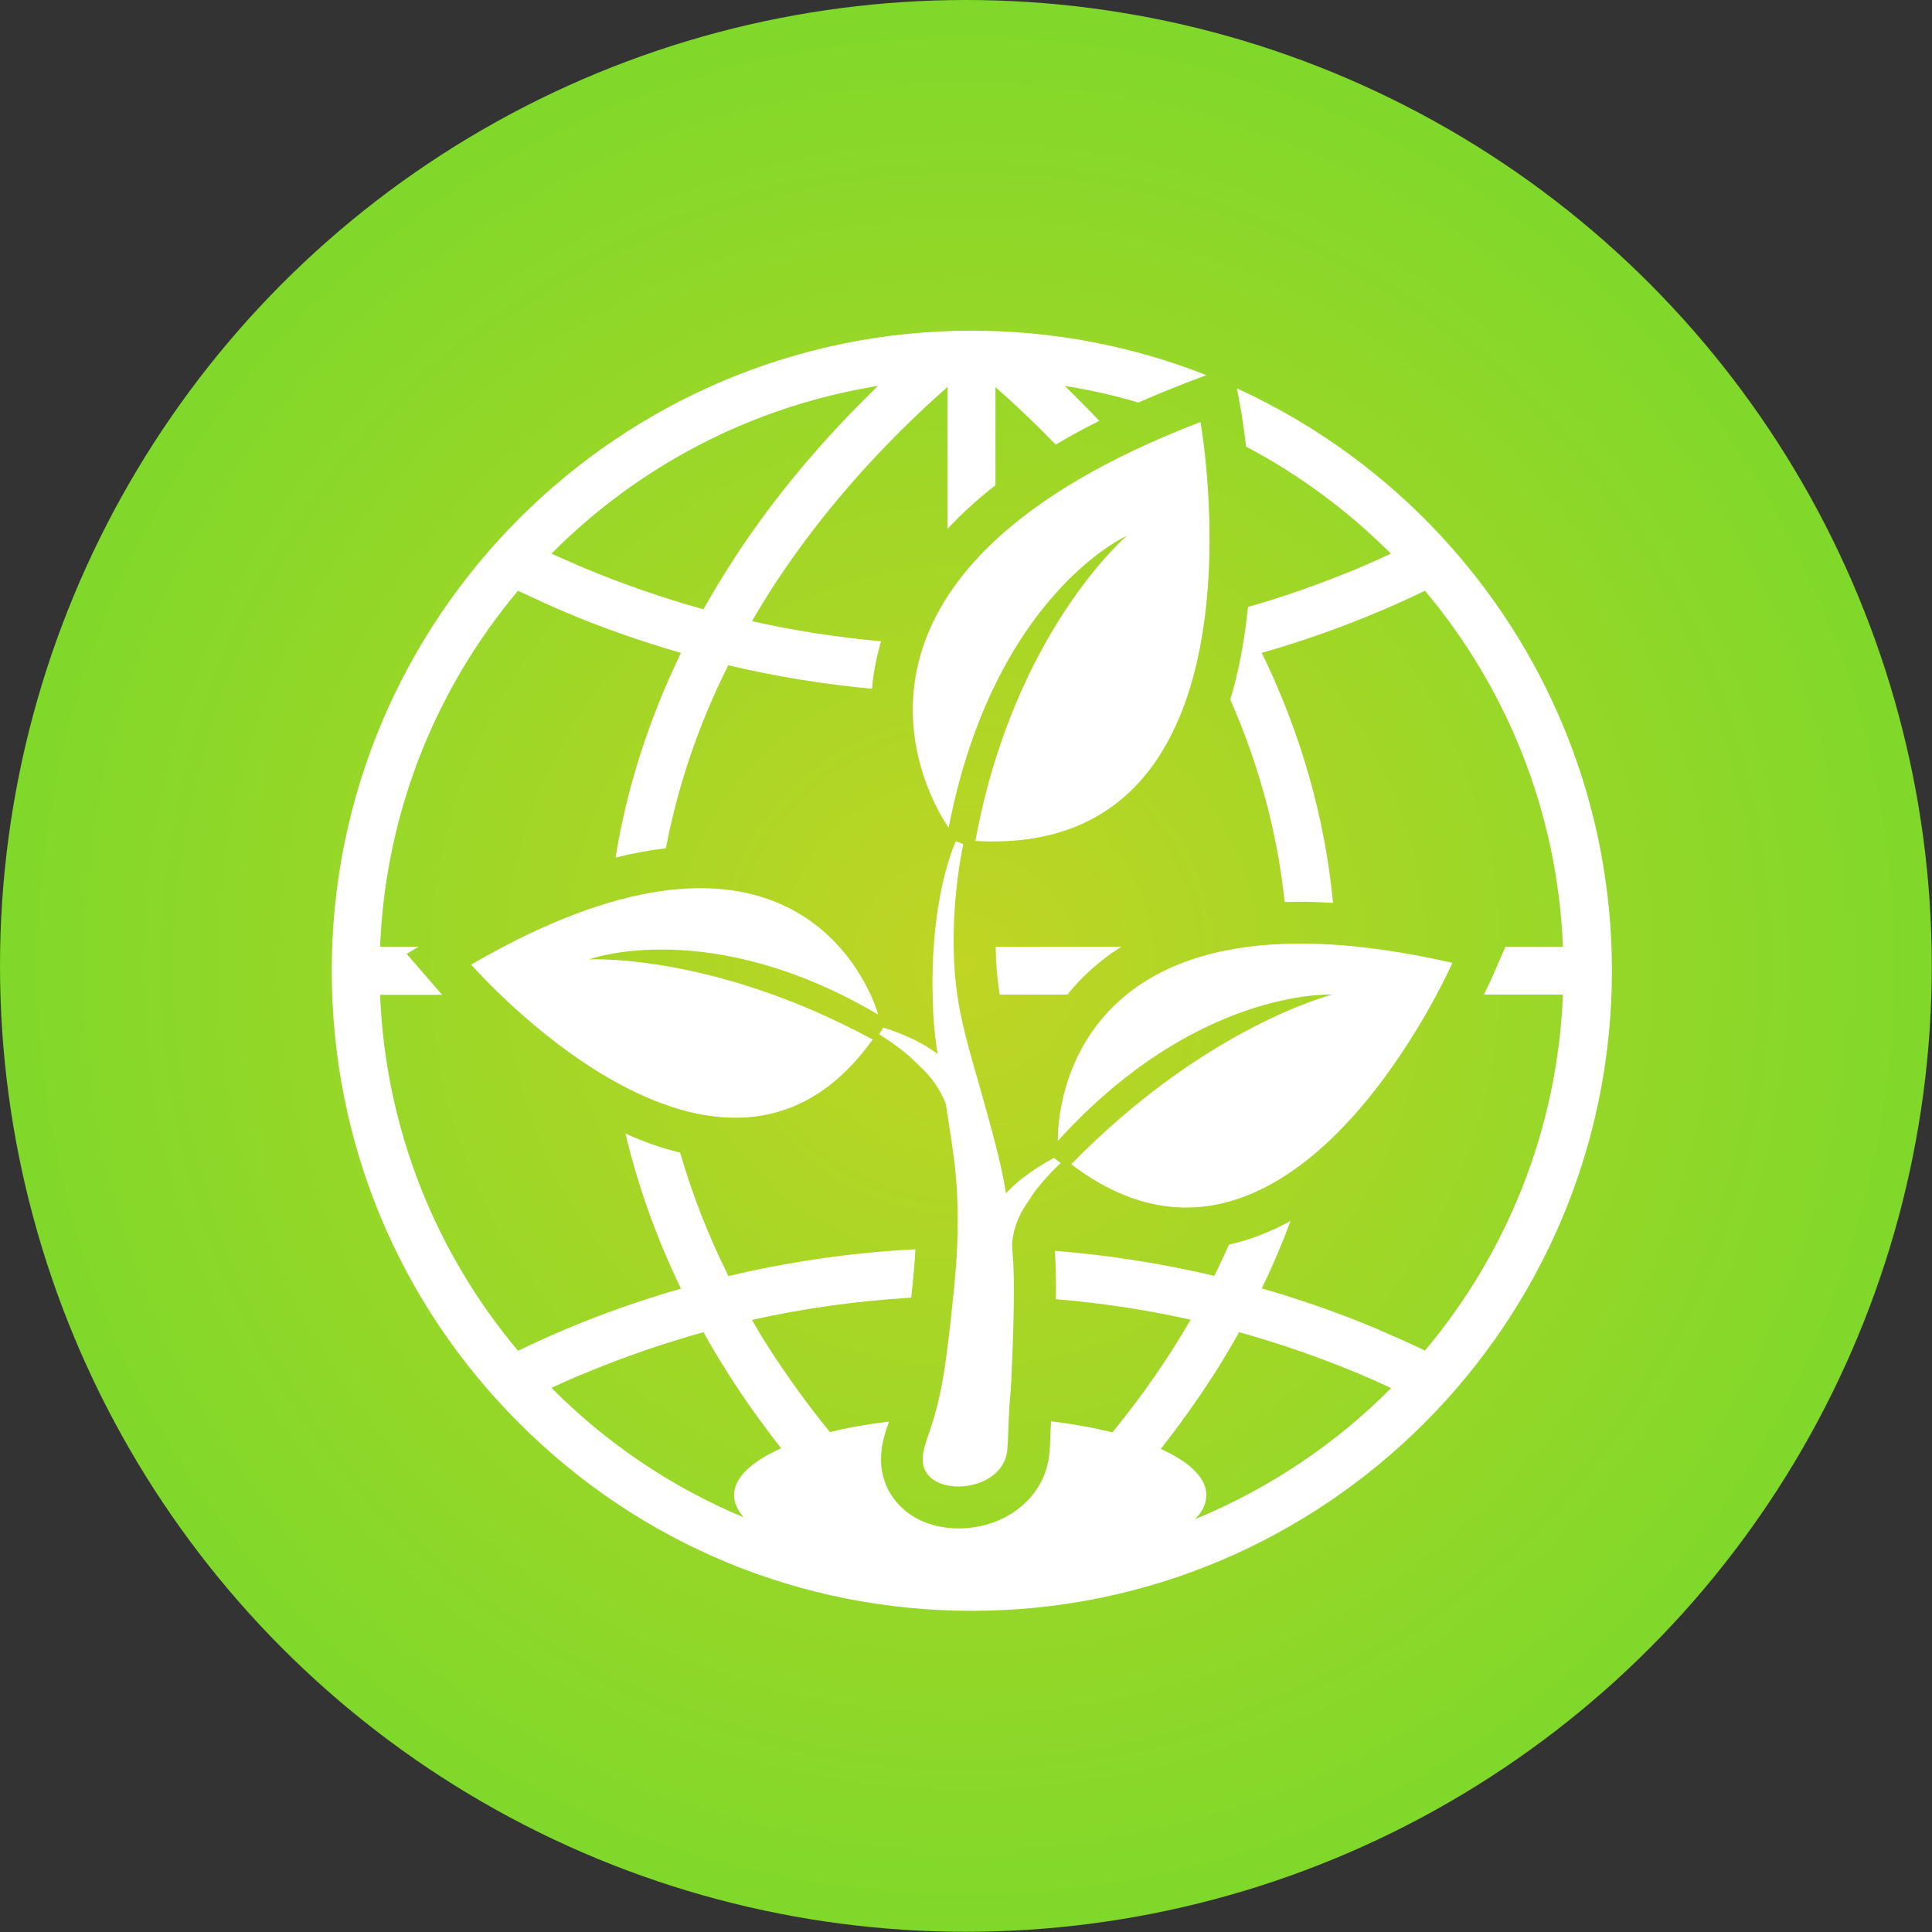 <?xml version="1.0" encoding="UTF-8"?>
<svg id="Layer_2" data-name="Layer 2" xmlns="http://www.w3.org/2000/svg" xmlns:xlink="http://www.w3.org/1999/xlink" viewBox="0 0 89.51 89.51">
  <rect x="0" y="0" width="89.51" height="89.51" fill="#333333" stroke="none"/>
  <defs>
    <style>
      .cls-1 {
        fill: #fff;
      }

      .cls-2 {
        fill: url(#radial-gradient);
      }
    </style>
    <radialGradient id="radial-gradient" cx="44.75" cy="44.75" fx="44.75" fy="44.75" r="44.75" gradientUnits="userSpaceOnUse">
      <stop offset="0" stop-color="#c0d524"/>
      <stop offset="1" stop-color="#80d82a"/>
    </radialGradient>
  </defs>
  <g id="Layer_5" data-name="Layer 5">
    <g>
      <circle class="cls-2" cx="44.75" cy="44.75" r="44.75"/>
      <g>
        <g>
          <path class="cls-1" d="M57.31,18l.22,1.22c0,.05,.1,.59,.2,1.47,2.48,1.31,4.74,2.99,6.71,4.96-.51,.24-1.03,.47-1.55,.69-1.66,.69-3.35,1.29-5.07,1.78-.16,1.56-.43,3-.82,4.29,1.34,3.05,2.18,6.19,2.52,9.38,.24,0,.73-.01,.73-.01,.49,0,.99,.02,1.51,.05-.38-3.96-1.48-7.83-3.3-11.58,1.79-.52,3.56-1.13,5.29-1.86,.72-.3,1.44-.62,2.14-.96l.13-.06c3.78,4.5,6.14,10.23,6.39,16.49h-2.66l-.67,1.53s-.13,.28-.33,.69h3.66c-.25,6.26-2.61,11.99-6.39,16.49l-.13-.06c-.7-.33-1.42-.65-2.14-.96-1.73-.73-3.5-1.34-5.29-1.86,.5-1.03,.94-2.07,1.33-3.12-.94,.51-1.89,.88-2.85,1.09-.22,.49-.44,.97-.68,1.45-2.42-.57-4.89-.96-7.39-1.16,.01,.18,.02,.35,.03,.52,.02,.47,.03,1.07,.02,1.72,2.11,.18,4.19,.49,6.24,.95-.25,.44-.52,.87-.79,1.31-.85,1.33-1.79,2.64-2.83,3.91-.86-.21-1.82-.39-2.85-.51,0,.11,0,.2-.01,.29-.02,.45-.02,.7-.06,1.17-.16,2-1.97,3.5-4.21,3.5-1.09,0-2.06-.37-2.72-1.05-.58-.59-.89-1.37-.87-2.21,.01-.65,.18-1.16,.37-1.69,0,0,0,0,0,0-.99,.12-1.91,.28-2.74,.49-1.03-1.27-1.97-2.57-2.82-3.89-.28-.43-.54-.87-.79-1.31,2.42-.54,4.88-.88,7.38-1.03,.07-.66,.12-1.27,.16-1.72,.01-.17,.02-.35,.03-.52-2.94,.15-5.83,.57-8.66,1.24-.94-1.88-1.68-3.79-2.24-5.72-.83-.2-1.67-.49-2.53-.88,.58,2.44,1.43,4.83,2.57,7.18-1.79,.52-3.56,1.13-5.29,1.86-.71,.3-1.43,.62-2.13,.96l-.13,.06c-3.78-4.5-6.14-10.23-6.39-16.49h2.88c-.06-.07-.1-.11-.11-.12l-1.54-1.78,.56-.33h-1.79c.25-6.26,2.61-11.99,6.39-16.49l.13,.06c.7,.33,1.42,.66,2.13,.96,1.73,.73,3.5,1.34,5.29,1.86-1.49,3.08-2.51,6.25-3.03,9.48,.8-.2,1.58-.34,2.33-.43,.55-2.88,1.51-5.72,2.89-8.48,2.19,.52,4.41,.88,6.66,1.09,.06-.72,.2-1.46,.42-2.2-2.02-.18-4.01-.49-5.98-.93,.25-.44,.52-.87,.79-1.31,1.71-2.68,3.82-5.27,6.29-7.7,.61-.6,1.25-1.2,1.91-1.78l.07-.06v6.57c.65-.7,1.39-1.37,2.22-2.02v-4.54l.07,.06c.66,.58,1.3,1.18,1.91,1.78,.27,.27,.54,.54,.81,.82,.64-.38,1.31-.75,2.02-1.1-.41-.44-.84-.87-1.27-1.3-.11-.11-.22-.21-.33-.32,1.16,.18,2.3,.44,3.41,.77,.7-.31,1.44-.61,2.2-.91l.95-.36c-3.37-1.33-7.04-2.06-10.87-2.06-16.35,0-29.65,13.3-29.65,29.65,0,7.92,3.08,15.37,8.69,20.97,5.6,5.6,13.05,8.69,20.97,8.69,16.35,0,29.65-13.3,29.65-29.65,0-11.96-7.12-22.29-17.34-26.97Zm-16.63-.12c-.11,.11-.22,.21-.33,.32-2.58,2.54-4.81,5.26-6.6,8.09-.41,.64-.79,1.29-1.16,1.94-1.86-.52-3.69-1.15-5.49-1.9-.52-.22-1.04-.45-1.55-.68,4.01-4.04,9.27-6.83,15.13-7.77Zm-6.67,51.39c0,.36,.16,.7,.45,1.03-3.36-1.4-6.38-3.45-8.91-6,.51-.24,1.03-.47,1.55-.68,1.8-.75,3.63-1.38,5.49-1.9,.36,.65,.75,1.3,1.16,1.94,.74,1.17,1.56,2.31,2.44,3.44-1.37,.61-2.18,1.36-2.18,2.17Zm21.38,1.09c.33-.34,.5-.71,.5-1.09,0-.8-.78-1.54-2.11-2.14,.89-1.14,1.72-2.3,2.47-3.47,.41-.64,.79-1.29,1.16-1.94,1.86,.52,3.69,1.15,5.49,1.9,.52,.22,1.04,.45,1.55,.69-2.56,2.58-5.64,4.65-9.05,6.06Z"/>
          <path class="cls-1" d="M46.32,46.08h3.13c.21-.26,.44-.52,.69-.77,.55-.55,1.15-1.03,1.81-1.45h-5.82c.01,.72,.06,1.47,.19,2.22Z"/>
        </g>
        <g>
          <path class="cls-1" d="M21.83,44.69s11.58,13.31,18.6,3.47c-7.44-4.03-13.15-3.71-13.15-3.71,0,0,5.59-2.06,13.41,2.56-.69-2.27-4.8-10.49-18.86-2.32Z"/>
          <path class="cls-1" d="M67.29,44.61s-7.5,17.05-17.66,9.33c6.24-6.39,12.09-7.86,12.09-7.86,0,0-6.28-.32-12.71,6.78-.02-2.51,1.55-12.08,18.28-8.25Z"/>
          <path class="cls-1" d="M55.62,19.56s3.62,20.22-10.43,19.4c1.78-9.69,7.02-14.14,7.02-14.14,0,0-6.16,2.73-8.26,13.53-1.56-2.29-6.01-12.02,11.67-18.8Z"/>
          <path class="cls-1" d="M48.85,53.64s-.04,.02-.07,.03c-.47,.26-.93,.55-1.35,.87-.21,.16-.42,.34-.61,.53-.07,.07-.14,.14-.21,.22-.05-.27-.09-.55-.15-.82-.07-.34-.15-.68-.23-1.02l-.25-.97c-.17-.64-.35-1.28-.53-1.92-.36-1.27-.74-2.52-.98-3.76-.73-3.76,.16-7.69,.16-7.69l-.35-.14s0,.03-.01,.05c0,0-1.3,2.69-1.03,7.94,.03,.64,.11,1.26,.2,1.88-.11-.09-.23-.18-.35-.25-.22-.15-.45-.28-.68-.39-.46-.23-.94-.42-1.42-.57-.02,0-.04-.01-.07-.02l-.19,.31s.08,.05,.12,.07c.43,.28,.86,.58,1.25,.92,.2,.17,.38,.37,.58,.55,.76,.71,1.06,1.48,1.14,1.68,.09,.58,.18,1.17,.27,1.75l.13,.97c.04,.31,.07,.62,.09,.93,.09,1.24,.08,2.5-.01,3.76-.09,1.26-.37,3.83-.57,5.07-.42,2.57-.97,3.16-.98,3.97-.03,1.88,3.76,1.65,3.92-.43,.04-.55,.04-.76,.07-1.52,.03-.76,.08-.95,.11-1.63,.07-1.37,.17-4.05,.1-5.42-.02-.3-.04-.6-.06-.91h0s-.01-.91,.66-1.89c.15-.21,.28-.44,.44-.65,.32-.41,.67-.8,1.05-1.16,.03-.03,.07-.06,.1-.09l-.31-.25Z"/>
        </g>
      </g>
    </g>
  </g>
</svg>